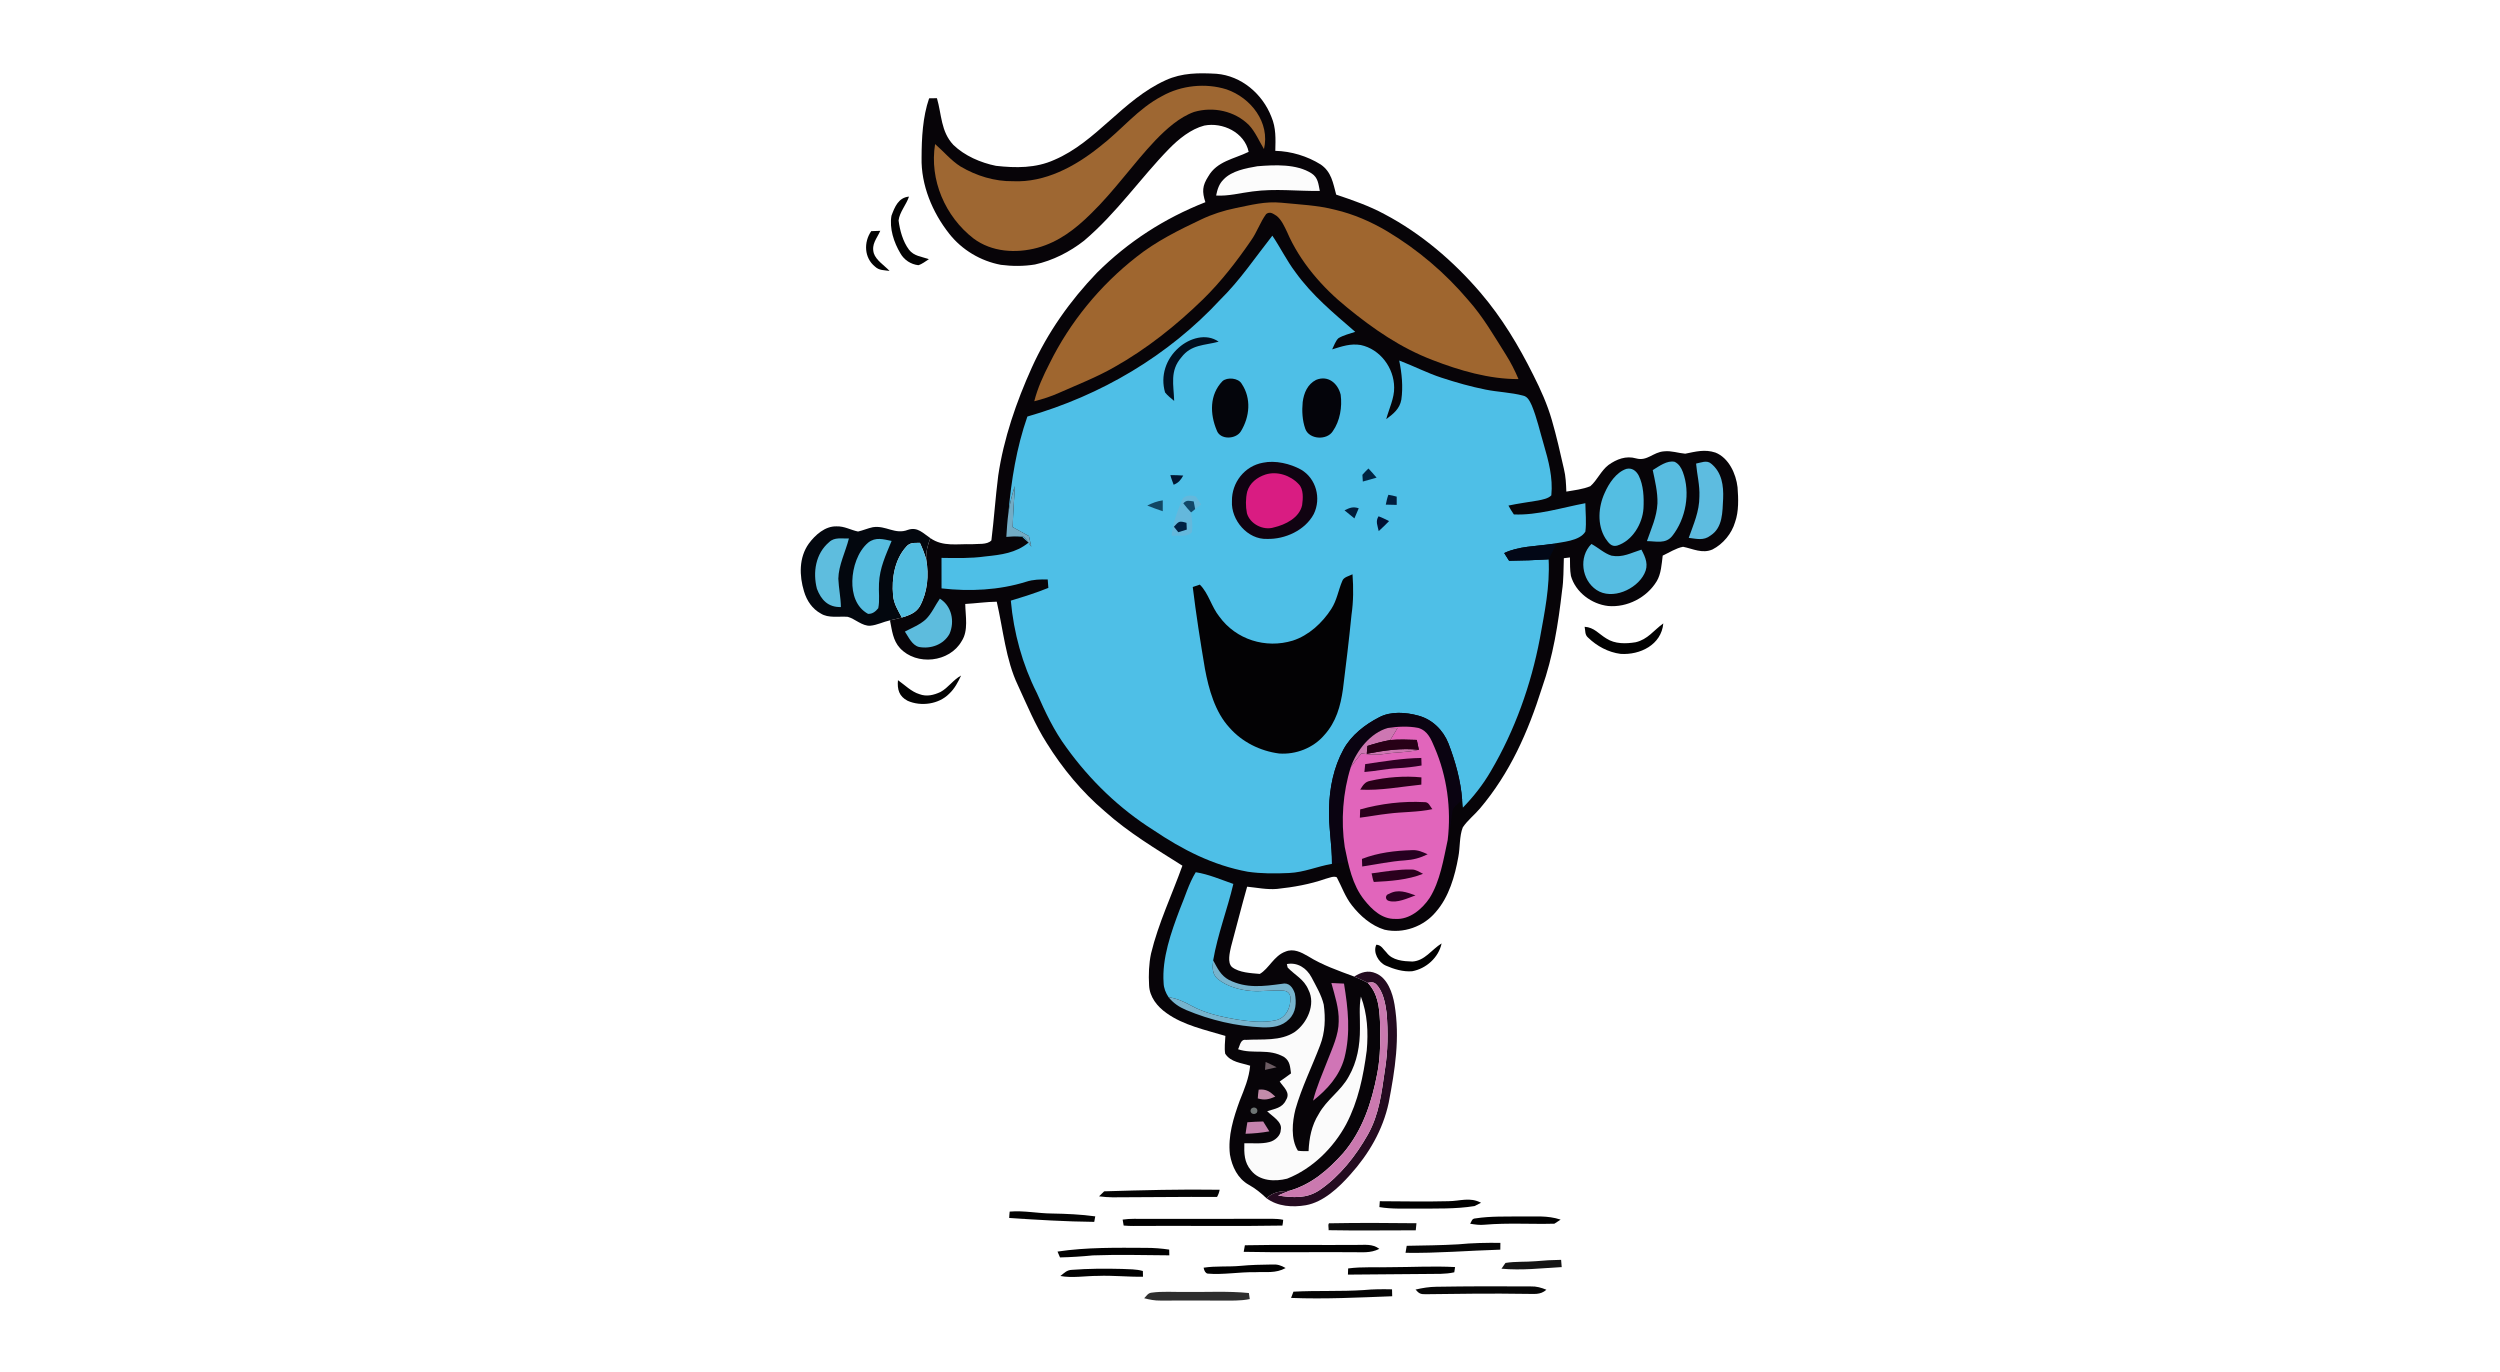 <svg width="1330" height="730" viewBox="0 0 1330 730" fill="none" xmlns="http://www.w3.org/2000/svg">
<rect x="0" y="0" width="1330" height="730" fill="#808080" stroke="none"/>
<g clip-path="url(#clip0_2_229)">
<path d="M0 0H1330V730H0V0Z" fill="white"/>
<path d="M647.17 39.251C660.44 40.332 671.65 49.959 676.374 62.148C678.909 68.055 678.613 73.976 678.459 80.244C686.889 80.463 695.499 83.05 702.643 87.529C708.37 91.493 709.155 97.311 710.854 103.54C719.529 106.461 728.513 109.563 736.557 113.939C756.081 124.223 773.302 138.986 787.614 155.704C798.992 169 807.924 183.878 815.711 199.503C819.637 207.264 823.189 215.141 825.596 223.52C828.067 232.053 830.036 240.741 831.992 249.403C832.983 253.392 833.138 257.434 833.292 261.527C837.501 260.806 842.109 260.291 846.06 258.657C849.715 255.478 851.697 250.471 855.674 247.395C859.999 244.28 865.083 242.311 870.411 243.868C876.396 245.516 879.408 240.509 885.277 240.11C889.241 239.685 892.716 241.05 896.551 241.371C902.112 240.252 906.951 238.887 912.601 240.766C919.706 243.559 923.58 252.093 924.378 259.249C924.828 265.259 925.098 272.055 923.052 277.795C921.263 283.883 916.681 289.43 911.044 292.313C905.638 294.681 900.657 291.953 895.38 290.885C891.596 291.618 888.044 293.974 884.556 295.582C884.003 299.997 883.732 305.364 881.364 309.225C876.126 317.9 865.649 323.293 855.546 322.392C846.729 321.388 838.235 315.12 835.738 306.419C835.159 303.215 835.274 299.817 835.21 296.561C834.129 296.689 833.048 296.818 831.967 296.96C831.735 302.79 831.902 308.453 831.014 314.245C828.981 331.968 826.252 349.189 820.293 366.075C812.918 389.435 803.304 411.212 787.37 430.068C784.461 433.517 780.703 436.413 778.206 440.158C776.34 444.856 776.816 450.841 775.838 455.835C774.036 466.015 770.844 477.2 763.894 485.115C757.407 492.966 746.557 496.84 736.595 494.614C729.529 492.477 723.609 487.29 719.143 481.563C715.565 476.955 713.853 471.781 711.163 466.723C709.464 465.874 707.057 467.096 705.307 467.495C696.889 470.443 688.15 471.974 679.308 472.914C673.864 473.351 668.844 472.245 663.477 471.717C660.466 482.309 657.801 492.979 654.918 503.597C654.262 506.596 652.82 512.131 655.42 514.473C659.23 517.485 665.549 517.704 670.209 518.128C675.074 515.335 677.751 508.437 683.852 506.262C688.112 504.46 692.205 506.583 695.873 508.707C703.492 513.456 711.871 516.352 720.443 519.531C722.875 520.612 725.308 521.655 727.663 522.878C733.107 528.669 733.764 535.748 734.15 543.329C734.369 552.763 734.51 561.85 732.696 571.13C729.761 586.484 724.883 601.376 714.599 613.461C706.581 622.419 697.752 630.09 685.962 633.501C681.084 633.732 677.455 634.028 673.774 637.465C670.814 634.659 667.931 632.291 664.34 630.296C658.445 626.988 655.446 620.669 654.326 614.246C653.155 604.323 656.205 594.734 659.539 585.532C661.971 579.444 664.494 573.575 665.073 566.959C660.273 565.389 654.815 565.158 651.804 560.576C651.289 557.512 651.765 554.192 651.907 551.103C641.353 547.924 629.563 545.453 620.58 538.953C615.663 535.517 611.544 530.368 611.313 524.139C610.991 518.553 611.197 512.774 612.355 507.278C616.242 491.177 623.591 475.797 629.036 460.545C614.646 451.433 600.476 443.028 587.682 431.573C575.584 421.29 565.262 408.831 556.883 395.355C550.756 385.754 546.265 374.84 541.49 364.492C535.054 351.003 533.69 334.889 530.266 320.101C524.642 320.191 519.108 320.989 513.509 321.311C513.612 327.772 515.311 335.443 511.604 341.08C505.194 352.406 487.613 354.311 478.81 344.825C474.987 340.681 474.549 335.314 473.468 330.024C475.579 329.535 477.69 329.085 479.788 328.518C483.636 327.321 487.124 326.176 489.338 322.546C493.456 314.94 494.241 306.123 492.761 297.667C492.543 293.639 493.495 289.997 494.962 286.29C501.681 291.013 509.287 289.25 517.113 289.52C520.214 289.199 525.144 289.958 527.422 287.487C528.825 276.122 529.597 264.448 531.051 253.058C533.947 233.301 540.704 213.751 548.903 195.603C557.359 176.838 569.316 159.965 583.538 145.138C600.244 128.547 619.357 116.205 641.263 107.568C639.448 101.97 639.589 98.855 642.82 93.823C647.466 85.74 656.437 84.62 664.288 80.785C662.113 70.424 650.427 64.889 640.658 66.807C633.476 68.686 626.963 74.015 621.867 79.24C606.705 94.788 594.027 113.386 576.729 128.046C569.097 134.017 560.088 138.612 550.602 140.71C544.681 141.688 538.426 141.675 532.48 140.89C521.707 138.883 511.746 132.949 504.976 124.326C496.03 113 489.943 98.443 490.277 83.861C490.316 73.41 490.869 62.238 494.293 52.302C495.683 52.276 497.06 52.263 498.45 52.237C501.011 61.028 500.497 69.922 507.164 77.065C513.2 82.908 521.695 86.564 529.855 88.224C540.396 89.408 551.027 89.511 560.86 85.07C583.268 75.546 597.348 52.971 620.181 42.662C628.894 38.685 637.8 38.723 647.17 39.251Z" fill="#070408"/>
<path d="M652.538 47.553C665.498 52.032 675.756 65.16 672.436 79.304C669.887 75.109 667.789 70.089 664.43 66.524C656.862 58.995 645.394 56.588 635.265 59.548C627.401 62.354 620.412 68.712 614.685 74.632C602.677 87.297 592.972 101.442 580.372 113.695C572.135 121.829 563.254 128.715 551.902 131.829C540.486 134.905 527.615 134.133 517.898 126.861C502.826 115.175 494.37 95.663 497.472 76.64C501.964 80.527 506.031 85.457 511.038 88.597C519.507 93.578 529.07 96.538 538.954 96.409C556.008 97.182 571.89 88.584 584.825 78.236C597.014 68.879 605.225 57.913 618.224 51.118C628.444 45.377 641.379 44.039 652.538 47.553Z" fill="#9E6732"/>
<path d="M668.934 88.443C678.098 87.696 689.785 87.091 697.816 92.278C701.24 94.543 701.381 97.903 702.141 101.584C689.991 101.725 678.6 100.219 666.334 101.854C659.796 102.652 653.644 104.415 646.977 104.029C647.646 100.76 648.521 97.825 650.967 95.444C655.279 90.875 662.988 89.472 668.934 88.443Z" fill="#FCFCFC"/>
<path d="M483.585 104.595C482.169 108.894 478.539 112.871 478.037 117.299C478.745 122.64 480.315 128.457 483.572 132.833C486.249 136.296 490.277 136.501 494.177 137.866C492.401 138.986 490.599 140.504 488.565 141.083C484.563 140.633 480.985 138.291 479.003 134.764C475.553 129.011 473.069 121.469 474.266 114.75C475.978 110.13 477.96 105.097 483.585 104.595Z" fill="#020202"/>
<path d="M681.599 107.839C691.445 108.83 700.789 109.151 710.403 111.623C720.134 113.926 729.336 117.916 737.934 123.013C754.215 132.756 768.849 145.163 781.102 159.656C789.069 168.601 794.732 178.576 801.09 188.628C803.728 192.798 805.929 197.135 807.834 201.678C792.299 201.743 776.533 197.122 762.143 191.549C745.18 185.075 730.61 175.01 716.659 163.581C703.415 152.912 691.496 139.166 684.739 123.438C683.324 120.516 681.753 116.9 679.166 114.853C677.313 113.708 675.666 112.305 673.593 113.875C670.389 118.251 668.69 123.579 665.511 128.02C657.93 139.05 649.628 149.823 640.04 159.205C625.818 173.067 609.961 185.706 592.599 195.436C583.177 200.803 573.344 204.574 563.472 208.976C559.186 210.894 554.785 212.335 550.229 213.468C552.018 206.389 555.029 199.851 558.35 193.39C569.187 171.368 585.314 151.74 604.646 136.643C614.903 128.47 627.156 122.357 638.997 116.771C644.866 113.965 650.98 112.022 657.338 110.709C665.588 109.048 673.104 107.015 681.599 107.839Z" fill="#9F662F"/>
<path d="M468.307 122.794C466.466 126.99 463.506 129.783 464.857 134.712C466.042 138.483 470.598 141.289 473.249 144.134C470.34 143.67 467.766 143.979 465.488 141.817C459.722 137.171 459.426 128.831 463.493 122.974C465.102 122.884 466.698 122.82 468.307 122.794Z" fill="#010101"/>
<path d="M676.889 125.381C681.187 131.701 684.482 138.587 689.116 144.726C698.202 157.352 709.413 166.49 720.983 176.542C718.036 177.546 714.741 178.292 712.064 179.914C710.455 181.407 709.709 183.943 708.705 185.873C713.814 184.29 718.422 182.643 723.892 183.544C734.227 185.732 741.641 195.706 741.692 206.132C741.847 211.717 738.912 217.548 737.483 222.979C741.255 220.186 744.64 217.522 745.515 212.593C746.493 205.72 745.785 198.551 744.369 191.794C752.053 194.677 759.248 198.474 767.073 200.996C774.718 203.493 782.505 205.707 790.395 207.277C796.946 208.59 803.819 208.757 810.28 210.469C812.867 210.997 813.896 213.609 814.926 215.733C817.655 222.349 819.212 229.492 821.246 236.339C823.858 245.271 826.226 254.113 825.313 263.522C823.627 265.298 820.55 265.787 818.26 266.263C812.995 267.177 807.718 267.833 802.493 268.966C803.394 270.588 804.295 272.184 805.376 273.677C817.899 274.243 831.117 270.009 843.409 267.705C843.473 272.699 844.052 277.86 843.422 282.815C840.371 287.912 830.963 288.311 825.686 289.366C817.166 290.653 807.86 290.55 800.241 294.231C801.103 295.595 801.965 296.96 802.841 298.324C809.855 298.247 816.869 298.002 823.871 297.577C824.605 312.121 821.76 325.52 819.199 339.754C814.514 364.389 805.878 388.611 793.136 410.234C788.992 417.39 783.998 423.722 778.258 429.656C778.116 428.304 777.987 426.953 777.872 425.589C777.138 415.344 774.255 405.086 770.574 395.51C767.768 388.405 761.938 382.652 754.46 380.696C747.922 378.907 739.865 378.289 733.712 381.61C726.247 385.407 718.821 391.173 714.767 398.638C709.516 408.188 707.302 419.218 707.057 430.042C706.723 439.939 708.692 449.657 708.602 459.58C700.545 460.97 693.916 464.072 685.769 464.445C678.472 464.78 671.032 464.818 663.799 463.763C645.265 460.352 629.087 452.038 613.604 441.6C595.508 430.183 579.934 415.138 567.424 397.801C560.757 388.804 556.072 378.881 551.606 368.675C543.896 353.475 539.263 336.485 537.757 319.535C544.501 317.488 551.207 315.416 557.732 312.752C557.617 311.272 557.501 309.779 557.385 308.286C553.472 308.183 549.662 308.273 545.904 309.496C531.489 314.013 515.838 314.747 500.896 313.022C500.896 307.617 500.896 302.198 500.883 296.792C508.695 296.908 516.431 297.114 524.191 296.02C532.583 295.145 540.383 294.244 547.153 288.697C546.072 287.667 544.978 286.65 543.871 285.633C542.288 285.466 540.705 285.389 539.096 285.389C540.833 285.35 542.815 285.016 544.488 285.531C546.213 286.869 547.32 289.109 548.646 290.833C548.208 288.954 547.783 287.075 547.384 285.196C544.514 283.587 541.644 281.991 538.761 280.434C538.915 273.136 539.572 265.864 539.868 258.579C538.375 263.316 537.152 268.117 536.457 273.033C538.002 255.529 540.743 238.257 546.561 221.602C585.649 210.392 621.558 189.271 649.242 159.36C659.784 148.986 667.789 136.913 676.889 125.381Z" fill="#4EBFE7"/>
<path d="M648.329 181.78C640.683 183.84 633.746 183.196 628.482 190.12C622.24 197.328 624.402 204.651 624.659 213.288C622.999 211.885 621.146 210.495 619.82 208.783C617.22 199.954 620.309 190.893 627.143 184.921C632.742 179.927 641.687 177.095 648.329 181.78Z" fill="#000E20"/>
<path d="M650.375 202.759C652.872 200.546 658.87 201.009 660.62 204.24C665.794 211.962 664.855 221.757 660.157 229.44C657.57 233.752 649.114 234.177 647.299 228.925C643.631 220.212 643.425 209.928 650.375 202.759Z" fill="#04050B"/>
<path d="M700.146 202.103C706.53 199.464 711.755 203.931 713.235 209.98C714.111 216.479 712.875 223.983 709.04 229.414C705.899 234.395 696.439 233.842 694.419 228.14C692.823 223.661 692.565 218.603 693.029 213.892C693.672 209.04 695.59 204.432 700.146 202.103Z" fill="#04040A"/>
<path d="M890.953 245.696C893.18 246.815 894.415 248.823 895.265 251.101C899.409 262.132 896.899 276.019 889.589 285.196C886.075 289.52 881.017 287.911 876.165 287.873C878.494 281.116 881.403 275.066 881.763 267.769C881.944 261.913 880.451 255.799 879.254 250.085C882.536 248.115 886.924 244.743 890.953 245.696Z" fill="#58BCE0"/>
<path d="M910.297 246.636C916.05 251.256 917.003 258.374 916.707 265.337C916.308 272.3 916.617 280.64 910.014 284.9C906.294 287.783 902.652 286.625 898.405 286.148C901.005 278.761 904.081 272.132 904.081 264.101C904.338 258.116 902.819 252.517 902.317 246.623C904.879 246.146 908.032 244.628 910.297 246.636Z" fill="#5DBCE0"/>
<path d="M671.933 246.159C678.446 244.782 686.412 246.648 692.178 249.853C700.248 254.577 702.977 265.182 698.936 273.445C694.328 282.133 683.62 286.959 674.082 286.702C663.709 287.126 654.841 276.65 655.394 266.623C655.227 256.739 662.1 247.897 671.933 246.159Z" fill="#100311"/>
<path d="M865.198 249.454C868.171 248.707 870.437 250.458 871.775 252.968C874.375 258.142 874.632 264.757 874.336 270.433C873.822 278.645 868.429 287.744 860.269 290.28C857.09 291.078 855.635 288.581 854.026 286.328C849.599 279.185 850.281 269.584 853.718 262.17C855.893 257.189 859.805 251.256 865.198 249.454Z" fill="#54BEE2"/>
<path d="M728.011 249.235C729.504 250.818 730.932 252.453 732.348 254.1C729.915 254.834 727.483 255.529 725.025 256.185C724.935 254.989 724.857 253.792 724.793 252.595C725.81 251.423 726.904 250.316 728.011 249.235Z" fill="#002342"/>
<path d="M622.639 252.749C624.93 252.723 627.208 252.852 629.486 252.993C628.07 255.477 627.079 256.765 624.389 257.897C623.758 256.147 623.063 254.538 622.639 252.749Z" fill="#001632"/>
<path d="M673.168 252.466C679.359 250.497 686.515 252.865 690.878 257.537C693.594 260.227 693.221 265.272 692.732 268.76C691.239 275.53 683.825 279.16 677.66 280.601C672.049 282.364 664.97 278.761 663.361 273.033C662.627 269.404 662.653 265.144 663.516 261.54C664.867 256.906 668.741 253.946 673.168 252.466Z" fill="#D91C82"/>
<path d="M539.868 258.579C539.572 265.864 538.916 273.136 538.761 280.434C541.644 281.991 544.514 283.587 547.384 285.196C547.783 287.075 548.208 288.954 548.646 290.833C547.32 289.108 546.213 286.869 544.489 285.53C542.815 285.016 540.833 285.35 539.096 285.389C537.847 285.466 536.612 285.543 535.363 285.633C535.646 281.412 535.878 277.229 536.457 273.033C537.152 268.116 538.375 263.316 539.868 258.579Z" fill="#73ACC5"/>
<path d="M738.628 263.226C740.121 263.457 741.601 263.805 743.043 264.217C743.069 265.684 743.069 267.138 743.056 268.605C741.112 268.541 739.182 268.477 737.238 268.464C737.612 266.726 737.959 264.886 738.628 263.226Z" fill="#001D3D"/>
<path d="M636.243 264.178C637.26 265.504 638.122 266.958 639.036 268.348C637.955 269.172 636.886 270.008 635.818 270.845C635.587 269.481 635.329 268.129 635.046 266.765C632.626 266.482 631.404 265.774 629.512 267.769C630.786 269.481 632.214 271.064 633.669 272.608C634.132 276.019 634.583 279.597 634.119 283.008C632.099 285.968 626.384 284.707 623.282 285.016C623.951 278.336 626.255 272.248 628.829 266.109C629.718 263.329 634.029 263.226 636.243 264.178Z" fill="#64B8DC"/>
<path d="M618.585 266.186C618.546 268.116 618.546 270.047 618.585 271.978C615.804 271.038 613.05 270.06 610.334 268.953C612.986 267.627 615.624 266.598 618.585 266.186Z" fill="#114763"/>
<path d="M635.046 266.765C635.329 268.129 635.587 269.481 635.818 270.845L633.669 272.608C632.215 271.064 630.786 269.481 629.512 267.769C631.404 265.774 632.626 266.482 635.046 266.765Z" fill="#124667"/>
<path d="M722.849 270.395C722.116 272.209 721.318 273.998 720.545 275.787C718.769 274.384 717.006 272.956 715.281 271.501C718.113 270.124 719.734 269.391 722.849 270.395Z" fill="#001B39"/>
<path d="M733.39 274.668C735.347 275.376 737.136 276.302 738.989 277.216C737.2 279.057 735.372 280.833 733.48 282.545C732.901 279.649 731.627 277.409 733.39 274.668Z" fill="#001034"/>
<path d="M631.224 278.155C631.288 279.34 631.327 280.537 631.365 281.734C629.859 282.21 628.366 282.673 626.861 283.136C626.075 282.184 625.29 281.206 624.518 280.228C627.195 277.28 627.35 277.01 631.224 278.155Z" fill="#002143"/>
<path d="M444.998 280.022C449.284 279.88 452.515 281.965 456.479 282.776C459.143 282.184 461.666 281.026 464.356 280.472C471.383 279.378 476.12 284.578 483.031 281.875C488.192 280.125 491.049 283.716 494.962 286.29C493.495 289.996 492.542 293.639 492.761 297.667C491.86 294.617 490.741 291.67 489.389 288.8C486.57 288.915 484.151 288.439 482.13 290.859C475.952 297.68 474.305 307.758 475.116 316.652C475.437 321.092 477.728 324.696 479.788 328.518C477.69 329.085 475.579 329.535 473.468 330.024C469.967 330.771 466.557 332.585 462.991 332.881C458.731 333.203 454.78 329.123 450.983 328.145C446.376 327.785 440.712 328.994 436.684 326.407C432.089 323.898 429.206 319.56 427.739 314.618C425.19 306.252 424.985 296.638 430.261 289.237C433.634 284.642 438.936 279.854 444.998 280.022Z" fill="#03070E"/>
<path d="M451.614 286.483C449.838 293.549 446.131 300.641 445.99 307.861C446.196 312.919 447.302 317.874 447.354 322.958C440.584 323.113 436.864 319.2 434.599 313.228C432.347 304.463 433.878 294.514 441.086 288.426C443.969 285.608 447.946 286.625 451.614 286.483Z" fill="#5EBDDE"/>
<path d="M474.343 287.77C471.254 295.312 467.985 302.044 467.625 310.384C467.355 314.708 468.114 319.329 467.239 323.563C465.81 325.314 464.188 326.678 461.794 326.575C455.398 323.061 453.287 315.982 453.441 309.071C453.609 301.902 456.26 293.446 461.872 288.671C465.9 285.543 469.826 286.895 474.343 287.77Z" fill="#57BDE0"/>
<path d="M489.389 288.8C490.74 291.67 491.86 294.617 492.761 297.667C494.241 306.123 493.456 314.94 489.338 322.546C487.124 326.176 483.636 327.321 479.787 328.518C477.728 324.696 475.437 321.092 475.115 316.652C474.305 307.758 475.952 297.68 482.13 290.859C484.151 288.439 486.57 288.915 489.389 288.8Z" fill="#54BEE1"/>
<path d="M846.639 289.392C850.165 291.258 853.538 294.463 857.347 295.621C863.268 296.766 867.785 294.089 873.23 292.403C875.508 296.663 877.194 300.602 874.774 305.274C870.617 313.588 857.618 319.38 849.355 313.859C841.413 308.595 839.727 296.277 846.639 289.392Z" fill="#56BDE2"/>
<path d="M825.686 289.366L827.977 289.302C826.613 292.056 825.197 294.81 823.871 297.577C816.87 298.002 809.855 298.247 802.841 298.324C801.965 296.96 801.103 295.595 800.241 294.231C807.86 290.55 817.166 290.653 825.686 289.366Z" fill="#020716"/>
<path d="M719.529 305.519C720.069 312.726 720.043 319.921 719.001 327.09C717.701 340.295 716.092 353.462 714.445 366.641C713.171 375.663 710.815 384.132 704.547 391.031C698.755 397.904 689.373 401.533 680.492 400.864C670.427 399.564 660.736 394.738 654.03 387.054C646.424 378.817 643.064 366.68 641.044 355.894C638.598 341.415 636.307 326.858 634.544 312.288C635.792 311.851 637.041 311.426 638.302 311.014C642.974 315.609 644.519 322.92 648.714 328.068C657.595 340.295 673.349 345.212 687.738 340.81C696.246 338.081 703.479 331.376 708.241 323.975C711.279 319.277 711.948 314.09 714.084 309.097C714.831 306.947 717.675 306.51 719.529 305.519Z" fill="#030204"/>
<path d="M499.995 318.479C506.327 322.405 508 330.603 505.156 337.18C502.041 342.946 495.117 345.392 488.861 344.182C485.206 343.229 483.327 338.879 481.396 335.996C485.065 334.078 489.415 332.341 492.478 329.522C495.58 326.549 497.523 322.018 499.995 318.479Z" fill="#5DBCDD"/>
<path d="M884.878 331.646C883.874 343.049 872.47 348.571 862.123 347.863C855.558 347.001 849.574 343.757 844.837 339.188C843.048 337.657 843.486 335.597 843.022 333.448C848.119 333.757 850.526 337.258 854.593 339.677C859.149 342.663 865.006 342.535 870.167 341.672C876.653 340.153 879.755 335.34 884.878 331.646Z" fill="#010101"/>
<path d="M511.308 359.382C509.622 362.96 507.897 366.319 504.975 369.061C499.415 374.698 489.955 375.959 482.876 372.832C478.282 370.464 477.265 366.757 477.715 361.853C481.396 364.44 484.833 367.993 489.132 369.292C492.967 370.76 496.751 369.794 500.329 368.147C504.512 365.869 507.047 361.686 511.308 359.382Z" fill="#020202"/>
<path d="M754.459 380.696C761.937 382.652 767.768 388.405 770.573 395.51C774.254 405.086 777.137 415.344 777.871 425.589C775.606 427.828 772.581 429.218 772.491 432.732C771.976 437.52 771.5 442.23 770.174 446.877C772.157 430.389 769.827 412.937 763.198 397.659C761.332 393.245 759.569 388.74 754.524 387.247C749.26 386.205 743.571 386.501 738.281 387.299C729.091 389.873 721.716 399.281 718.653 408.02C714.38 421.457 713.299 436.645 715.397 450.596C715.757 453.325 716.053 456.079 716.362 458.821C713.762 459.027 711.188 459.22 708.601 459.58C708.691 449.657 706.722 439.939 707.057 430.042C707.301 419.218 709.515 408.188 714.766 398.638C718.821 391.173 726.247 385.407 733.712 381.61C739.864 378.289 747.921 378.907 754.459 380.696Z" fill="#0A0311"/>
<path d="M754.524 387.247C759.569 388.74 761.332 393.245 763.199 397.659C769.827 412.937 772.157 430.389 770.175 446.877C767.974 457.044 766.146 468.898 760.496 477.817C756.519 483.712 749.839 489.35 742.31 488.861C735.205 489.041 729.915 483.944 725.797 478.77C719.387 470.752 717.405 460.404 715.397 450.596C713.299 436.644 714.38 421.457 718.654 408.02C720.43 405.549 722.36 403.168 724.278 400.813C728.358 401.482 732.374 401.778 736.466 401.096C742.632 400.105 748.745 400.375 754.82 398.882C754.46 397.144 754.099 395.394 753.726 393.644C749.015 393.463 744.318 393.335 739.62 393.695C740.907 391.584 742.194 389.474 743.468 387.35C741.743 387.311 740.019 387.286 738.281 387.298C743.571 386.5 749.26 386.204 754.524 387.247Z" fill="#E165BB"/>
<path d="M738.282 387.299C740.019 387.286 741.744 387.311 743.468 387.35C742.194 389.474 740.907 391.584 739.62 393.695C735.489 394.442 731.46 395.574 727.47 396.848C727.354 398.239 727.239 399.616 727.123 401.006C736.351 399.255 745.386 397.852 754.82 398.882C748.745 400.375 742.632 400.105 736.467 401.096C732.374 401.778 728.358 401.482 724.278 400.813C722.361 403.168 720.43 405.549 718.654 408.02C721.717 399.281 729.092 389.873 738.282 387.299Z" fill="#CD77B2"/>
<path d="M739.62 393.695C744.318 393.335 749.015 393.463 753.726 393.644C754.099 395.394 754.46 397.144 754.82 398.882C745.386 397.852 736.351 399.255 727.123 401.006C727.238 399.616 727.354 398.238 727.47 396.848C731.46 395.574 735.488 394.442 739.62 393.695Z" fill="#270016"/>
<path d="M756.145 403.232C756.184 404.571 756.236 405.909 756.274 407.248C752.078 407.969 747.857 408.471 743.597 408.689C737.625 408.96 731.807 410.247 725.861 410.71C726.002 409.307 726.144 407.904 726.286 406.501C736.222 405.047 746.068 403.387 756.145 403.232Z" fill="#2D0022"/>
<path d="M756.197 413.567C756.184 414.854 756.171 416.129 756.158 417.416C745.411 418.497 734.433 420.672 723.634 420.093C725.102 417.776 726.067 415.948 728.963 415.408C737.599 413.426 747.393 412.666 756.197 413.567Z" fill="#270017"/>
<path d="M757.664 426.734C760.213 426.58 760.599 428.832 762.04 430.467C754.215 432.165 746.338 431.844 738.448 432.886C733.429 433.427 728.474 434.405 723.454 435.01C723.506 433.543 723.557 432.075 723.609 430.608C734.69 427.532 746.171 426.129 757.664 426.734Z" fill="#2A001B"/>
<path d="M751.332 452.269C754.344 452.128 756.841 453.273 759.505 454.47C755.528 456.44 751.834 457.431 747.407 457.714C739.736 458.229 732.271 459.837 724.69 460.983C724.652 459.631 724.613 458.293 724.562 456.942C733.069 453.608 742.259 452.54 751.332 452.269Z" fill="#260020"/>
<path d="M751.113 462.579C753.404 462.618 755.052 463.879 757.06 464.87C748.9 468.126 739.568 468.77 730.868 469.207C730.211 467.779 730.121 466.144 729.671 464.638C736.711 463.699 744.009 462.399 751.113 462.579Z" fill="#2A001D"/>
<path d="M636.14 464.02C642.974 465.089 649.628 467.997 656.141 470.25C652.923 483.918 647.801 496.995 645.407 510.908C644.982 514.525 644.738 518.167 647.775 520.767C652.692 524.808 659.59 526.687 665.833 527.215C671.496 527.653 677.197 526.546 682.822 527.048C684.945 527.189 686.323 528.554 686.516 530.664C686.76 535.838 684.225 541.514 678.767 542.763C672.165 544.294 664.764 543.381 658.123 542.415C649.744 540.935 641.044 539.095 633.566 534.925C629.782 532.827 625.985 531.115 621.673 530.523C620.142 528.167 619.125 525.735 619.035 522.89C618.095 509.853 623.063 495.875 627.633 483.79C630.413 477.251 632.42 470.069 636.14 464.02Z" fill="#4FBFE6"/>
<path d="M753.057 476.337C748.912 477.83 743.108 480.636 738.745 479.246C736.853 478.693 736.801 476.016 738.989 475.514C743.803 472.849 748.295 474.677 753.057 476.337Z" fill="#2A0021"/>
<path d="M732.206 502.581C734.922 502.709 735.874 505.078 737.663 506.789C740.74 510.972 746.609 511.41 751.371 511.539C758.012 511.152 761.564 505.206 766.931 501.898C765.361 509.402 758.707 515.348 751.268 516.7C746.544 517.099 741.538 515.593 737.252 513.701C733.378 512.015 730.263 506.635 732.206 502.581Z" fill="black"/>
<path d="M645.407 510.908C647.698 515.078 649.41 518.965 653.824 521.32C663.13 525.966 672.088 524.718 681.959 523.392C685.782 522.466 687.79 525.323 688.858 528.528C689.785 533.354 689.553 538.541 685.833 542.183C681.934 546.186 676.888 546.714 671.56 546.559C657.711 545.993 643.824 542.698 631.043 537.331C627.336 535.774 624.209 533.676 621.673 530.523C625.985 531.115 629.782 532.826 633.566 534.924C641.044 539.094 649.744 540.935 658.123 542.415C664.764 543.38 672.165 544.294 678.767 542.763C684.225 541.514 686.76 535.838 686.516 530.664C686.322 528.553 684.945 527.189 682.822 527.047C677.197 526.546 671.496 527.652 665.832 527.215C659.59 526.687 652.692 524.808 647.775 520.767C644.737 518.167 644.982 514.524 645.407 510.908Z" fill="#77B4CE"/>
<path d="M684.611 512.877C690.261 511.809 695.075 515.001 697.675 519.84C700.081 524.486 703.016 529.326 704.226 534.448C705.243 541.746 704.972 549.237 702.269 556.174C698.022 567.371 692.475 578.53 689.193 590.088C687.468 596.845 686.593 605.996 690.48 612.174C692.385 612.47 694.225 612.406 696.156 612.393C696.503 605.391 697.739 598.763 701.523 592.739C705.796 584.901 713.377 580.422 717.56 572.648C722.026 564.849 723.519 556.122 723.493 547.216C723.596 541.527 722.94 535.658 723.995 530.188C727.47 539.3 727.972 549.185 727.11 558.812C725.334 572.417 722.592 585.866 716.157 598.106C709.374 610.707 698.164 621.763 684.765 627.052C678.266 628.7 670.067 628.404 665.575 622.676C661.894 618.403 661.83 613.564 661.984 608.223C666.322 608.081 671.045 608.686 675.254 607.579C678.124 606.91 681.342 604.258 681.368 601.105C682.384 596.806 676.747 593.859 674.134 591.169C678.086 589.856 682.191 589.509 684.135 585.261C686.735 581.233 682.861 578.517 680.801 575.351C682.835 573.948 684.855 572.52 686.825 571.039C686.323 567.616 686.361 564.643 683.272 562.416C674.945 557.512 666.824 560.975 658.651 558.207C659.681 556.264 659.912 552.725 662.86 553.214C671.47 552.699 681.187 554.037 688.781 549.018C695.358 544.397 700.094 534.345 696.117 526.661C693.762 520.908 689 518.901 685.023 514.718L684.611 512.877Z" fill="#FBFBFB"/>
<path d="M731.987 517.806C738.178 520.329 740.868 528.309 741.885 534.371C744.871 552.338 742.142 569.019 738.796 586.651C735.668 601.182 728.216 613.937 718.344 624.903C712.231 631.789 704.058 639.524 694.675 641.184C687.558 642.381 679.758 641.892 673.773 637.465C677.454 634.028 681.084 633.732 685.962 633.501C683.928 634.286 681.921 635.148 679.926 636.023C687.79 637.194 695.152 637.774 702.05 633.089C712.823 625.727 721.421 614.735 727.779 603.448C733.763 592.688 734.973 581.439 736.724 569.495C738.384 559.353 738.526 548.966 737.65 538.734C736.994 533.766 735.823 527.434 732.193 523.714C730.816 522.311 729.426 522.53 727.663 522.878C725.307 521.655 722.875 520.612 720.442 519.531C724.098 517.24 727.817 515.966 731.987 517.806Z" fill="#240B20"/>
<path d="M732.193 523.714C735.823 527.434 736.994 533.766 737.651 538.734C738.526 548.966 738.384 559.353 736.724 569.495C734.973 581.439 733.764 592.688 727.779 603.448C721.421 614.735 712.823 625.727 702.05 633.089C695.152 637.774 687.79 637.195 679.926 636.023C681.921 635.148 683.929 634.286 685.962 633.501C697.752 630.09 706.581 622.419 714.599 613.461C724.883 601.376 729.761 586.484 732.695 571.13C734.51 561.85 734.369 552.763 734.15 543.329C733.764 535.748 733.107 528.669 727.663 522.878C729.426 522.53 730.816 522.311 732.193 523.714Z" fill="#CA79AF"/>
<path d="M708.293 522.968C710.532 523.071 712.772 523.174 715.011 523.277C717.186 536.559 718.602 549.494 715.256 562.777C712.617 572.417 706.221 579.508 698.55 585.57C700.365 578.26 703.582 571.078 706.311 564.025C708.846 557.474 712.193 550.485 712.193 543.381C712.411 536.456 710.095 529.596 708.293 522.968Z" fill="#D075B6"/>
<path d="M673.31 564.964C675.318 565.801 677.236 566.792 679.166 567.796C677.107 568.272 675.035 568.735 672.976 569.186C673.053 567.783 673.169 566.367 673.31 564.964Z" fill="#6C5C63"/>
<path d="M669.616 579.701C673.722 579.251 675.627 580.77 678.484 583.395C675.086 584.875 672.783 585.455 669.14 584.361C669.217 582.79 669.385 581.246 669.616 579.701Z" fill="#C28CAA"/>
<path d="M665.588 589.895C667.184 588.222 669.861 589.805 668.638 591.954C667.042 593.614 664.352 592.07 665.588 589.895Z" fill="#6D7473"/>
<path d="M672.011 596.626C673.105 598.377 674.199 600.127 675.293 601.89C671.084 602.65 666.901 603.049 662.628 603.165C662.937 601.118 663.22 599.059 663.593 597.038C666.399 596.794 669.205 596.716 672.011 596.626Z" fill="#C483AD"/>
<path d="M648.856 632.947C648.625 634.26 648.161 635.547 647.466 636.77C628.945 636.654 610.412 636.963 591.878 636.976C589.484 636.937 587.09 636.77 584.696 636.448L587.425 633.784C607.928 633.179 628.328 632.612 648.856 632.947Z" fill="#040404"/>
<path d="M787.923 639.871C786.765 640.489 785.594 641.081 784.41 641.635C774.435 643.256 764.01 642.896 753.906 642.986C747.291 642.909 740.315 643.295 733.841 642.175C733.905 641.133 733.982 640.09 734.06 639.048C746.209 639.099 758.398 639.357 770.548 639.035C776.854 638.983 781.951 636.718 787.923 639.871Z" fill="black"/>
<path d="M537.152 644.569C544.836 643.926 551.979 645.535 559.598 645.586C567.346 645.728 574.979 646.049 582.675 647.105C582.495 648.083 582.315 649.061 582.135 650.039C567.012 649.885 551.979 648.945 536.895 647.98C536.933 646.835 537.01 645.702 537.152 644.569Z" fill="#030303"/>
<path d="M785.053 648.173C792.904 646.937 801.27 647.259 809.25 647.156C816.535 647.311 823.189 646.474 830.255 648.842C829.173 649.602 828.067 650.322 826.947 651.005C814.643 651.339 802.158 650.49 789.867 651.545C787.241 651.841 784.718 651.442 782.131 651.03C783.032 649.524 782.981 648.276 785.053 648.173Z" fill="black"/>
<path d="M597.245 648.829C599.227 648.521 601.222 648.43 603.23 648.418C627.748 648.443 652.267 648.469 676.786 648.392C678.755 648.418 680.724 648.508 682.655 648.932C682.59 649.975 682.449 651.005 682.243 652.008C657.724 652.446 632.987 652.047 608.443 652.189C604.903 652.176 601.312 652.343 597.786 651.996C597.554 650.953 597.374 649.898 597.245 648.829Z" fill="black"/>
<path d="M707.778 650.786C723.016 650.49 738.307 650.593 753.558 650.76C753.443 652.008 753.314 653.27 753.185 654.531C737.727 654.505 722.244 654.776 706.799 654.467C707.031 653.489 705.963 650.245 707.778 650.786Z" fill="#0E0E0E"/>
<path d="M775.786 661.983C783.213 661.25 790.742 661.121 798.207 661.198C798.194 662.408 798.181 663.618 798.168 664.815C781.321 665.317 764.64 666.771 747.741 666.501C747.947 665.252 748.153 664.017 748.372 662.768C757.51 662.588 766.661 662.511 775.786 661.983Z" fill="#060606"/>
<path d="M721.755 662.292C726.157 662.369 729.992 661.571 733.802 664.377C729.014 666.874 724.304 666.076 719.155 666.166C699.991 666.012 680.801 666.398 661.649 665.973C661.855 664.815 662.061 663.644 662.28 662.485C682.075 662.061 701.934 662.46 721.755 662.292Z" fill="black"/>
<path d="M609.755 663.862C613.887 663.862 617.928 664.184 622.008 664.789C622.034 665.806 622.059 666.823 622.085 667.839C608.558 667.736 594.967 667.363 581.44 667.865C575.597 668.444 569.805 668.818 563.923 668.946C563.485 667.917 563.048 666.887 562.597 665.844C577.952 663.502 594.246 663.785 609.755 663.862Z" fill="#010101"/>
<path d="M830.512 670.233L830.821 674.056C820.293 674.712 809.314 675.948 798.786 674.944C799.507 673.927 800.215 672.898 800.91 671.881C806.161 671.018 811.644 671.43 816.947 670.967C821.477 670.542 825.956 670.285 830.512 670.233Z" fill="#141414"/>
<path d="M659.95 673.438C665.523 672.898 671.071 672.795 676.657 672.717C679.565 672.537 681.444 673.142 683.954 674.597C678.613 677.557 673.516 676.514 667.66 676.81C659.32 676.643 650.632 678.29 642.408 677.557C641.365 677.287 640.67 676.231 640.323 674.416C646.758 673.412 653.438 674.043 659.95 673.438Z" fill="black"/>
<path d="M774.1 674.082C773.971 675.021 773.83 675.948 773.675 676.862C768.9 677.969 763.997 677.66 759.029 677.75C745.051 677.788 731.074 678.059 717.096 678.097C717.135 677.003 717.173 675.909 717.212 674.815C724.613 673.811 732.271 674.378 739.748 674.146C751.178 674.12 762.697 673.464 774.1 674.082Z" fill="black"/>
<path d="M570.127 675.562C579.02 674.879 587.991 674.841 596.911 675.073C600.514 675.24 604.543 675.15 608.005 676.167L608.069 679.217C600.025 679.371 592.02 678.432 583.963 678.779C577.412 678.754 570.487 680.028 564.116 678.831C566.073 677.325 567.501 675.665 570.127 675.562Z" fill="#010101"/>
<path d="M764.151 684.558C780.896 684.275 797.641 684.262 814.385 684.378C817.397 684.275 819.92 685.022 822.687 686.141C819.366 689.115 815.878 688.239 811.824 688.342C794.037 688.046 776.25 688.278 758.475 688.522C755.721 688.587 754.897 688.149 753.07 686.051C756.712 685.189 760.393 684.597 764.151 684.558Z" fill="#060606"/>
<path d="M725.591 686.309C730.572 685.807 735.553 685.807 740.559 685.923C740.585 687.145 740.624 688.381 740.649 689.604C722.785 690.273 704.715 691.212 686.85 690.492C687.262 689.385 687.674 688.278 688.111 687.171C700.583 686.489 713.132 687.145 725.591 686.309Z" fill="#050505"/>
<path d="M612.548 687.711C618.391 686.875 624.453 687.415 630.348 687.3C641.687 687.48 653.168 686.759 664.404 687.892C664.571 688.96 664.726 690.028 664.88 691.109C659.796 692.139 654.789 691.907 649.641 691.907C638.881 691.843 628.134 691.933 617.375 691.907C614.401 691.959 611.57 691.418 608.7 690.659C609.922 689.462 610.708 687.905 612.548 687.711Z" fill="#2E2E2E"/>
</g>
<defs>
<clipPath id="clip0_2_229">
<rect width="1330" height="730" fill="white"/>
</clipPath>
</defs>
</svg>
